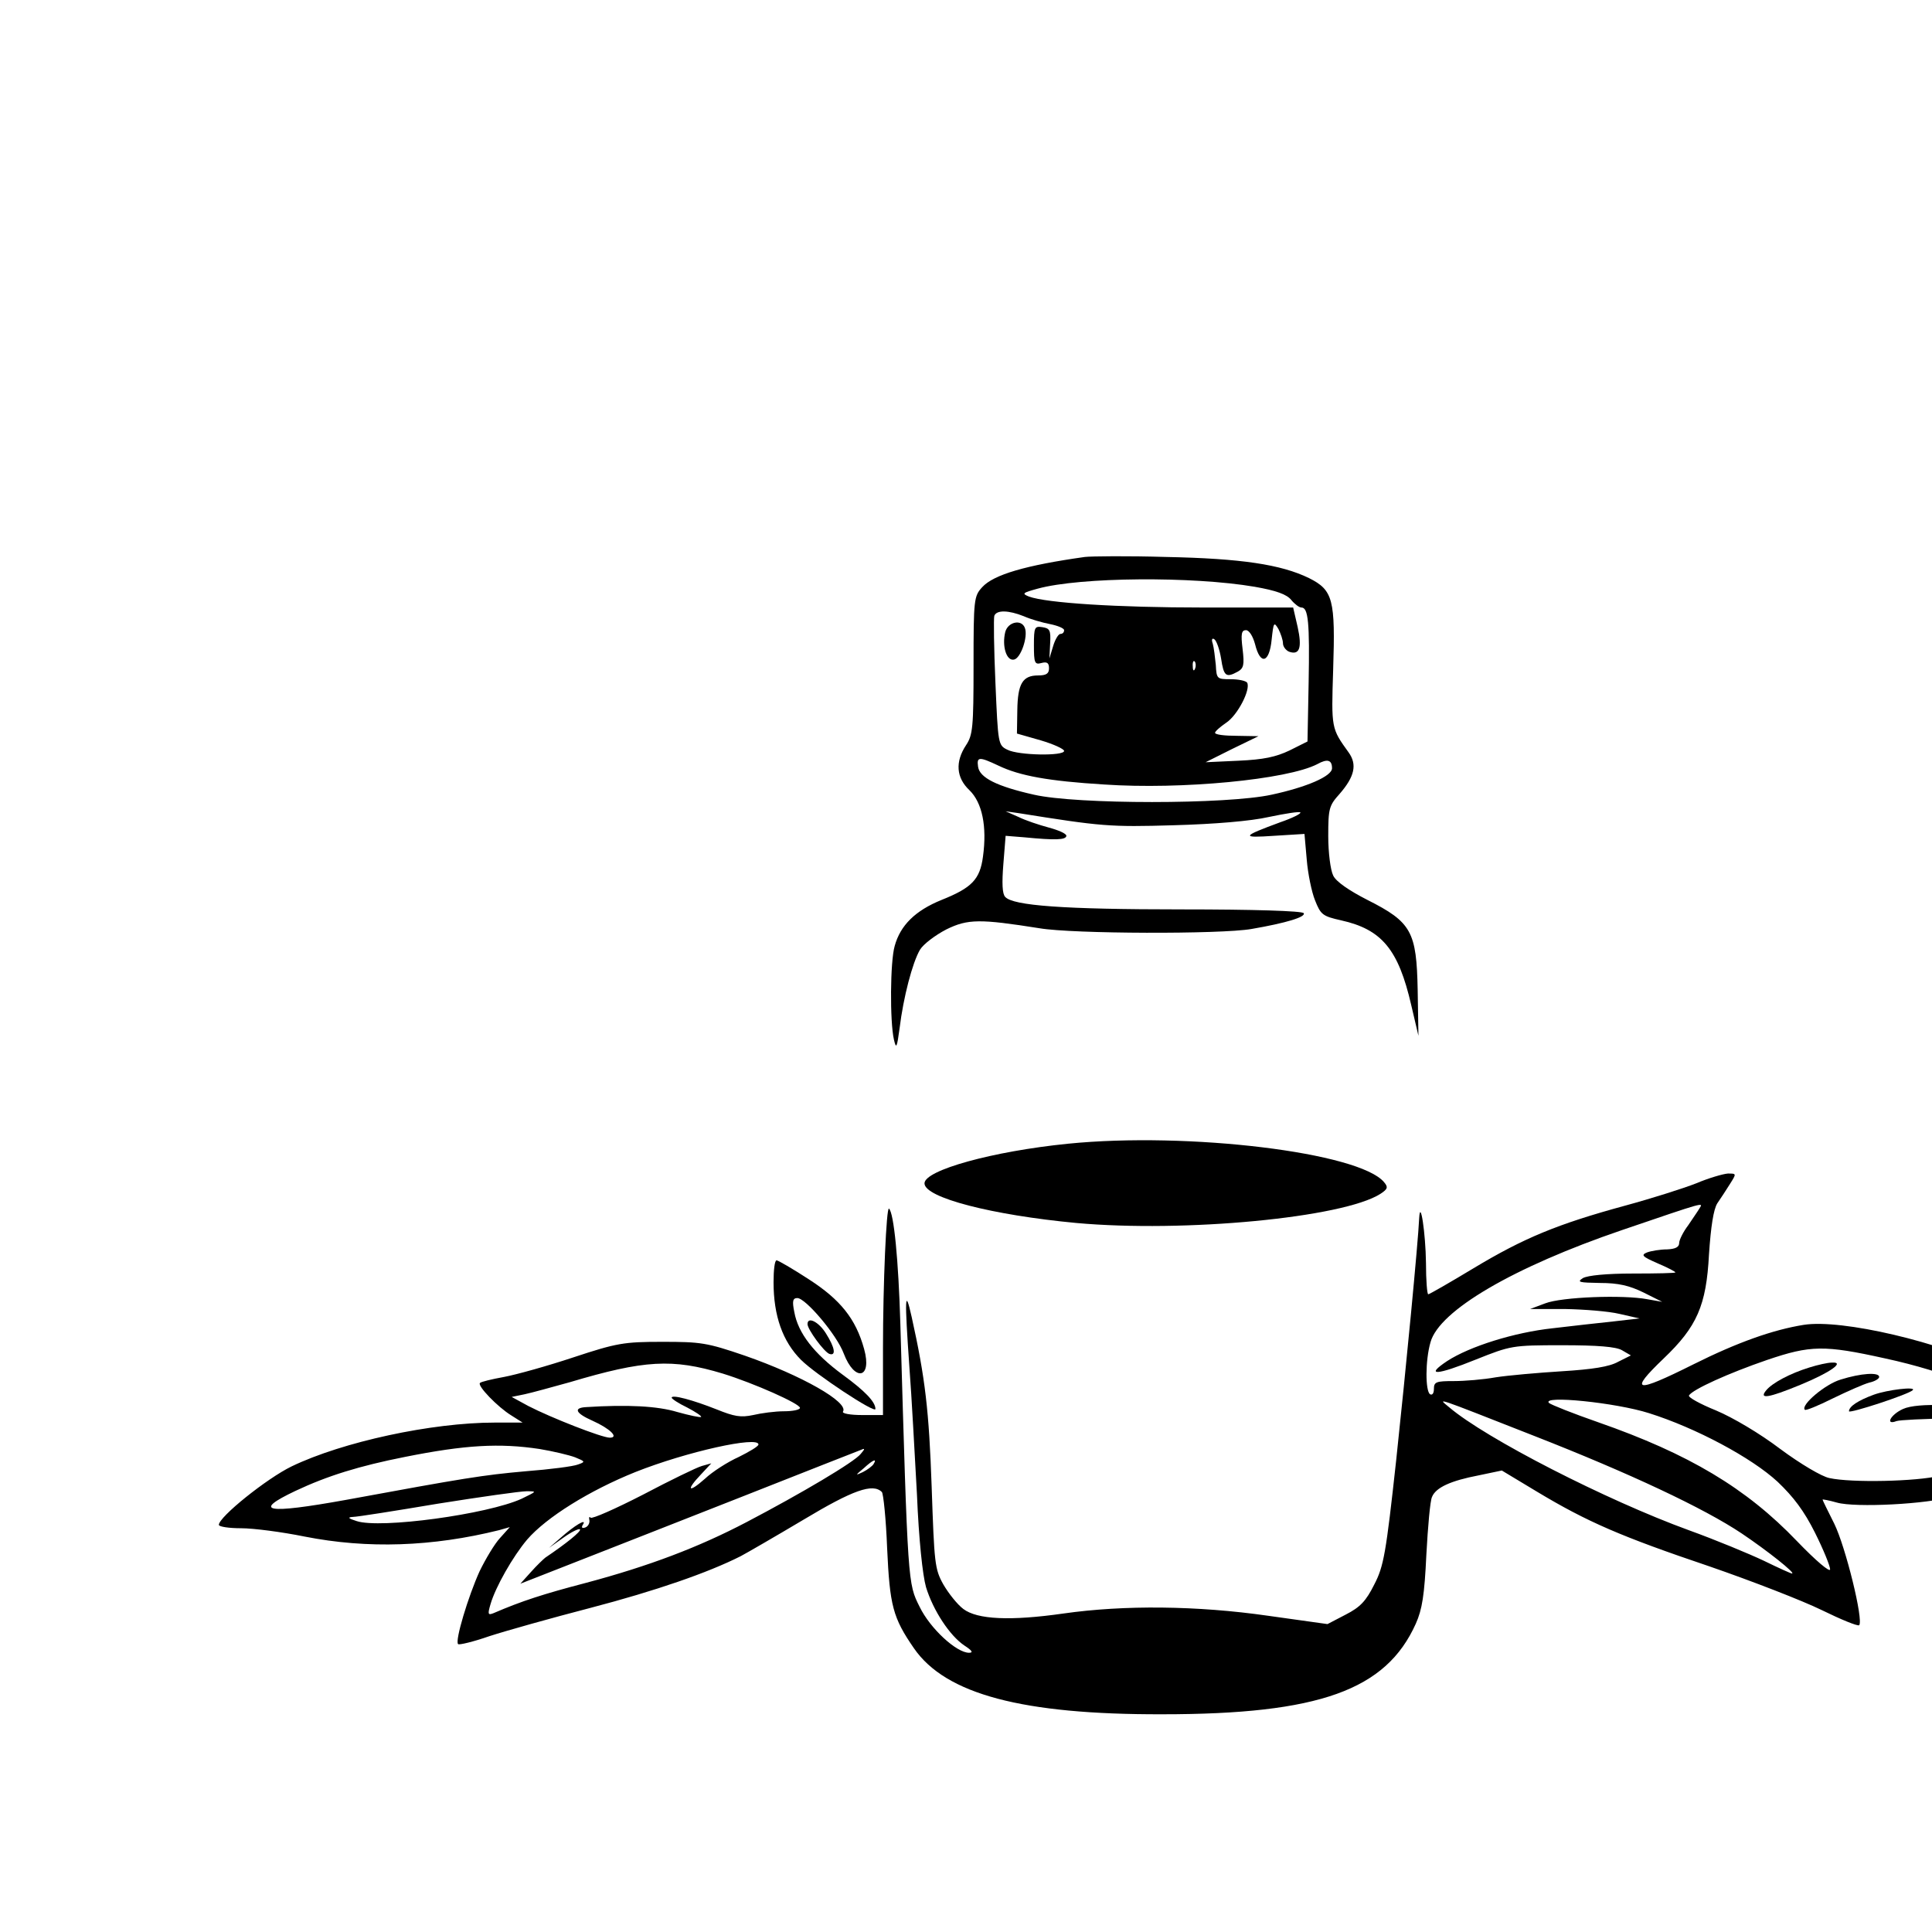 <?xml version="1.0" standalone="no"?>
<!DOCTYPE svg PUBLIC "-//W3C//DTD SVG 20010904//EN"
 "http://www.w3.org/TR/2001/REC-SVG-20010904/DTD/svg10.dtd">
<svg version="1.0" xmlns="http://www.w3.org/2000/svg"
 width="100px" height="100px" viewBox="-50 -10 512 512"
 preserveAspectRatio="xMidYMid meet">
<g transform="translate(0,512) scale(0.1,-0.1)"
fill="#000000" stroke="none">
<path d="M2375 3744 c-157 -22 -242 -47 -272 -80 -22 -24 -23 -32 -23 -207 0
-165 -2 -185 -20 -212 -29 -44 -26 -86 9 -119 34 -33 47 -96 36 -176 -8 -61
-30 -83 -110 -115 -69 -28 -109 -67 -124 -122 -12 -41 -13 -200 -2 -248 6 -26
8 -22 15 30 10 82 34 174 54 208 9 15 41 39 70 54 57 28 89 28 247 3 88 -15
480 -16 561 -2 93 16 145 32 139 42 -4 6 -133 10 -323 10 -315 0 -447 10 -468
33 -8 8 -9 37 -5 87 l6 75 50 -4 c82 -8 110 -7 111 4 0 6 -21 15 -47 22 -26 7
-62 19 -80 28 l-34 15 35 -5 c219 -35 241 -37 410 -32 109 3 205 11 253 22 43
9 81 15 83 12 3 -3 -21 -15 -53 -26 -103 -38 -105 -42 -17 -36 l81 5 6 -68 c3
-37 13 -86 22 -108 15 -38 20 -42 69 -53 108 -24 152 -77 186 -225 l19 -81 -2
121 c-3 155 -16 180 -133 239 -49 25 -84 49 -91 65 -7 14 -13 60 -13 104 0 73
2 81 30 112 40 46 47 78 24 110 -46 64 -46 63 -41 219 6 186 0 211 -64 243
-74 36 -179 52 -379 56 -102 3 -198 2 -215 0z m450 -79 c57 -10 85 -20 97 -35
9 -11 21 -20 27 -20 18 0 22 -39 19 -200 l-3 -155 -48 -24 c-36 -17 -68 -24
-135 -27 l-87 -4 70 35 70 34 -57 1 c-32 0 -58 3 -58 8 0 4 14 16 30 27 30 20
65 88 55 106 -4 5 -23 9 -44 9 -36 0 -37 1 -39 38 -2 20 -5 45 -8 56 -4 11 -2
16 4 12 6 -4 14 -27 18 -51 7 -47 13 -52 44 -35 16 9 18 18 13 60 -5 40 -3 50
9 50 8 0 18 -15 24 -37 14 -57 38 -50 44 12 5 46 6 48 18 28 6 -12 12 -29 12
-38 0 -8 7 -18 16 -22 28 -10 35 10 23 65 l-12 52 -238 0 c-229 0 -415 12
-462 29 -20 8 -17 10 23 21 113 31 411 33 575 5z m-612 -78 c18 -8 49 -17 70
-21 20 -4 37 -11 37 -16 0 -6 -4 -10 -10 -10 -5 0 -14 -15 -19 -32 l-10 -33 2
40 c2 35 -1 40 -21 43 -20 3 -22 0 -22 -48 0 -47 2 -52 20 -47 15 4 20 0 20
-14 0 -14 -7 -19 -29 -19 -41 0 -54 -22 -55 -92 l-1 -62 63 -18 c34 -10 62
-23 62 -28 0 -14 -121 -12 -150 3 -25 12 -25 15 -32 177 -4 91 -5 171 -3 178
6 16 38 15 78 -1z m454 -139 c-3 -8 -6 -5 -6 6 -1 11 2 17 5 13 3 -3 4 -12 1
-19z m-521 -257 c56 -27 133 -41 280 -50 205 -14 486 13 565 54 27 15 39 11
39 -11 0 -21 -67 -50 -160 -70 -118 -26 -517 -26 -630 0 -98 22 -144 45 -148
74 -4 27 3 27 54 3z"/>
<path d="M2164 3545 c-9 -37 3 -77 23 -73 18 3 38 61 29 84 -9 24 -45 16 -52
-11z"/>
<path d="M2330 2189 c-199 -20 -380 -70 -380 -105 0 -38 179 -84 402 -105 287
-26 707 14 806 77 20 13 21 18 10 31 -65 79 -519 134 -838 102z"/>
<path d="M3995 2084 c-33 -13 -118 -40 -188 -59 -180 -49 -269 -86 -402 -166
-63 -38 -117 -69 -120 -69 -3 0 -6 37 -6 83 -1 79 -15 172 -18 119 -3 -66 -35
-399 -61 -642 -27 -247 -33 -281 -58 -329 -22 -44 -37 -60 -76 -80 l-48 -25
-157 22 c-188 27 -382 29 -543 6 -140 -20 -228 -16 -265 12 -16 12 -39 41 -53
65 -23 41 -24 56 -31 259 -7 201 -17 288 -53 450 -18 81 -19 51 -6 -133 6 -78
14 -230 20 -337 5 -121 15 -214 24 -246 19 -62 63 -129 102 -155 20 -13 24
-19 12 -19 -33 0 -103 64 -131 122 -31 62 -31 56 -51 750 -5 169 -17 293 -30
305 -7 7 -16 -200 -16 -369 l0 -178 -56 0 c-30 0 -53 4 -50 9 16 25 -110 96
-259 148 -102 35 -118 37 -220 37 -101 0 -120 -3 -235 -41 -69 -23 -152 -46
-184 -52 -33 -6 -62 -13 -64 -16 -8 -7 47 -64 83 -86 l30 -19 -74 0 c-167 0
-403 -51 -538 -116 -66 -32 -193 -134 -193 -155 0 -5 27 -9 59 -9 33 0 109
-10 168 -22 167 -33 339 -27 516 17 l28 8 -26 -29 c-14 -15 -38 -55 -54 -88
-30 -66 -66 -185 -57 -193 2 -3 40 6 83 21 43 14 164 48 268 75 172 45 311 93
398 137 17 9 93 53 167 97 130 78 183 97 207 73 4 -4 11 -71 14 -149 7 -152
15 -184 71 -265 84 -122 288 -176 658 -175 416 0 593 64 672 240 17 38 23 76
28 183 4 74 10 143 15 153 10 25 50 43 123 57 l62 13 93 -56 c133 -80 223
-119 457 -198 113 -39 247 -91 298 -116 51 -25 95 -43 99 -40 12 13 -36 208
-66 269 -17 34 -31 62 -31 64 0 1 17 -2 38 -8 49 -14 243 -4 304 16 26 8 102
38 170 67 97 41 133 51 175 51 47 0 52 1 43 17 -23 44 -157 144 -268 200 -147
74 -411 136 -512 120 -81 -13 -175 -46 -293 -105 -154 -77 -172 -74 -78 16 88
84 113 140 120 276 5 74 12 119 22 135 9 13 24 36 34 52 17 27 17 27 -6 27
-13 -1 -51 -12 -84 -26z m9 -66 c-4 -7 -18 -27 -30 -45 -13 -17 -24 -39 -24
-47 0 -11 -10 -16 -32 -17 -18 0 -42 -4 -53 -8 -17 -7 -13 -11 28 -29 26 -11
47 -22 47 -24 0 -2 -51 -3 -112 -3 -71 0 -120 -5 -133 -12 -17 -11 -10 -12 45
-13 49 0 78 -7 115 -25 l50 -25 -40 7 c-64 12 -226 6 -270 -11 l-40 -15 92 0
c51 -1 116 -6 145 -13 l53 -12 -70 -8 c-38 -4 -110 -12 -160 -18 -102 -11
-220 -48 -280 -87 -60 -40 -28 -38 76 4 93 37 96 38 229 38 94 0 142 -4 158
-13 l24 -14 -34 -17 c-23 -13 -68 -20 -149 -25 -64 -4 -143 -11 -175 -16 -33
-6 -83 -10 -111 -10 -47 0 -53 -2 -53 -21 0 -11 -4 -17 -10 -14 -13 8 -13 90
1 138 23 84 220 199 507 297 223 76 216 74 206 58z m492 -398 c162 -35 298
-91 393 -160 24 -17 39 -35 35 -40 -15 -14 -225 -96 -284 -111 -60 -15 -233
-19 -292 -6 -20 4 -76 37 -130 77 -54 41 -125 83 -170 102 -42 17 -75 35 -72
40 10 16 105 59 207 94 115 39 151 40 313 4z m-3081 -40 c84 -26 205 -80 205
-91 0 -5 -19 -9 -42 -9 -24 0 -61 -5 -82 -10 -33 -7 -50 -4 -97 15 -63 25
-119 40 -119 31 0 -3 18 -15 41 -26 23 -12 39 -23 37 -25 -2 -2 -31 4 -63 13
-53 16 -132 20 -242 13 -34 -2 -28 -16 17 -36 47 -21 71 -45 46 -45 -21 0
-156 53 -216 84 l-44 24 34 7 c19 4 73 19 120 32 198 59 272 63 405 23z m2150
-165 c253 -99 451 -192 551 -259 67 -45 144 -106 133 -106 -3 0 -36 15 -75 34
-38 18 -127 55 -199 81 -217 79 -538 243 -635 326 -30 25 -45 30 225 -76z
m305 60 c124 -39 272 -118 341 -182 42 -40 70 -77 99 -135 22 -44 40 -88 40
-97 0 -9 -37 22 -88 75 -134 140 -286 231 -527 315 -66 23 -124 46 -130 51
-21 21 177 1 265 -27z m-2360 -83 c0 -5 -24 -19 -52 -33 -29 -13 -70 -39 -90
-58 -44 -39 -51 -31 -10 12 l27 29 -25 -7 c-14 -4 -84 -38 -156 -76 -72 -37
-135 -65 -139 -61 -3 4 -5 1 -3 -7 1 -7 -3 -16 -11 -19 -9 -3 -11 0 -6 8 11
17 -22 -2 -60 -36 l-30 -26 38 27 c21 15 41 25 44 22 4 -5 -37 -38 -92 -75 -5
-4 -23 -21 -38 -38 l-28 -31 148 58 c81 32 281 110 443 174 162 64 302 119
310 122 13 6 13 4 1 -10 -16 -21 -158 -105 -303 -181 -126 -66 -257 -116 -426
-161 -111 -29 -170 -48 -244 -80 -15 -6 -16 -3 -8 24 13 45 59 126 97 171 51
59 165 130 287 179 136 54 326 96 326 73z m-580 -12 c36 -6 78 -16 94 -22 27
-11 28 -12 8 -19 -12 -5 -74 -13 -139 -18 -113 -10 -162 -18 -477 -76 -211
-38 -249 -31 -133 24 85 40 169 66 290 90 160 32 251 37 357 21z m885 -40 c-3
-5 -16 -15 -28 -21 -21 -10 -21 -9 2 10 25 23 36 27 26 11z m-933 -92 c-90
-41 -374 -80 -437 -59 -22 7 -25 10 -10 11 11 0 112 16 225 35 113 18 219 33
235 33 29 0 28 0 -13 -20z"/>
<path d="M4295 1596 c-52 -16 -98 -41 -114 -60 -21 -25 5 -21 90 14 80 33 119
61 84 59 -11 0 -38 -6 -60 -13z"/>
<path d="M4378 1564 c-41 -12 -107 -68 -95 -80 2 -3 36 11 74 30 39 19 82 38
97 42 14 3 26 10 26 15 0 13 -48 10 -102 -7z"/>
<path d="M4466 1524 c-41 -15 -66 -31 -66 -44 0 -7 159 45 169 56 10 10 -67 1
-103 -12z"/>
<path d="M4543 1486 c-33 -15 -48 -44 -17 -32 9 3 73 6 142 7 120 1 125 1 94
15 -51 22 -180 28 -219 10z"/>
<path d="M1550 1822 c0 -89 24 -157 73 -206 38 -38 197 -143 197 -130 0 19
-28 48 -87 91 -76 56 -118 110 -128 166 -6 29 -4 37 8 37 22 0 105 -98 123
-147 29 -76 76 -67 54 12 -22 80 -63 131 -147 185 -43 28 -81 50 -85 50 -5 0
-8 -26 -8 -58z"/>
<path d="M1640 1711 c0 -14 44 -74 58 -79 18 -6 15 16 -9 54 -19 31 -49 46
-49 25z"/>
</g>
</svg>